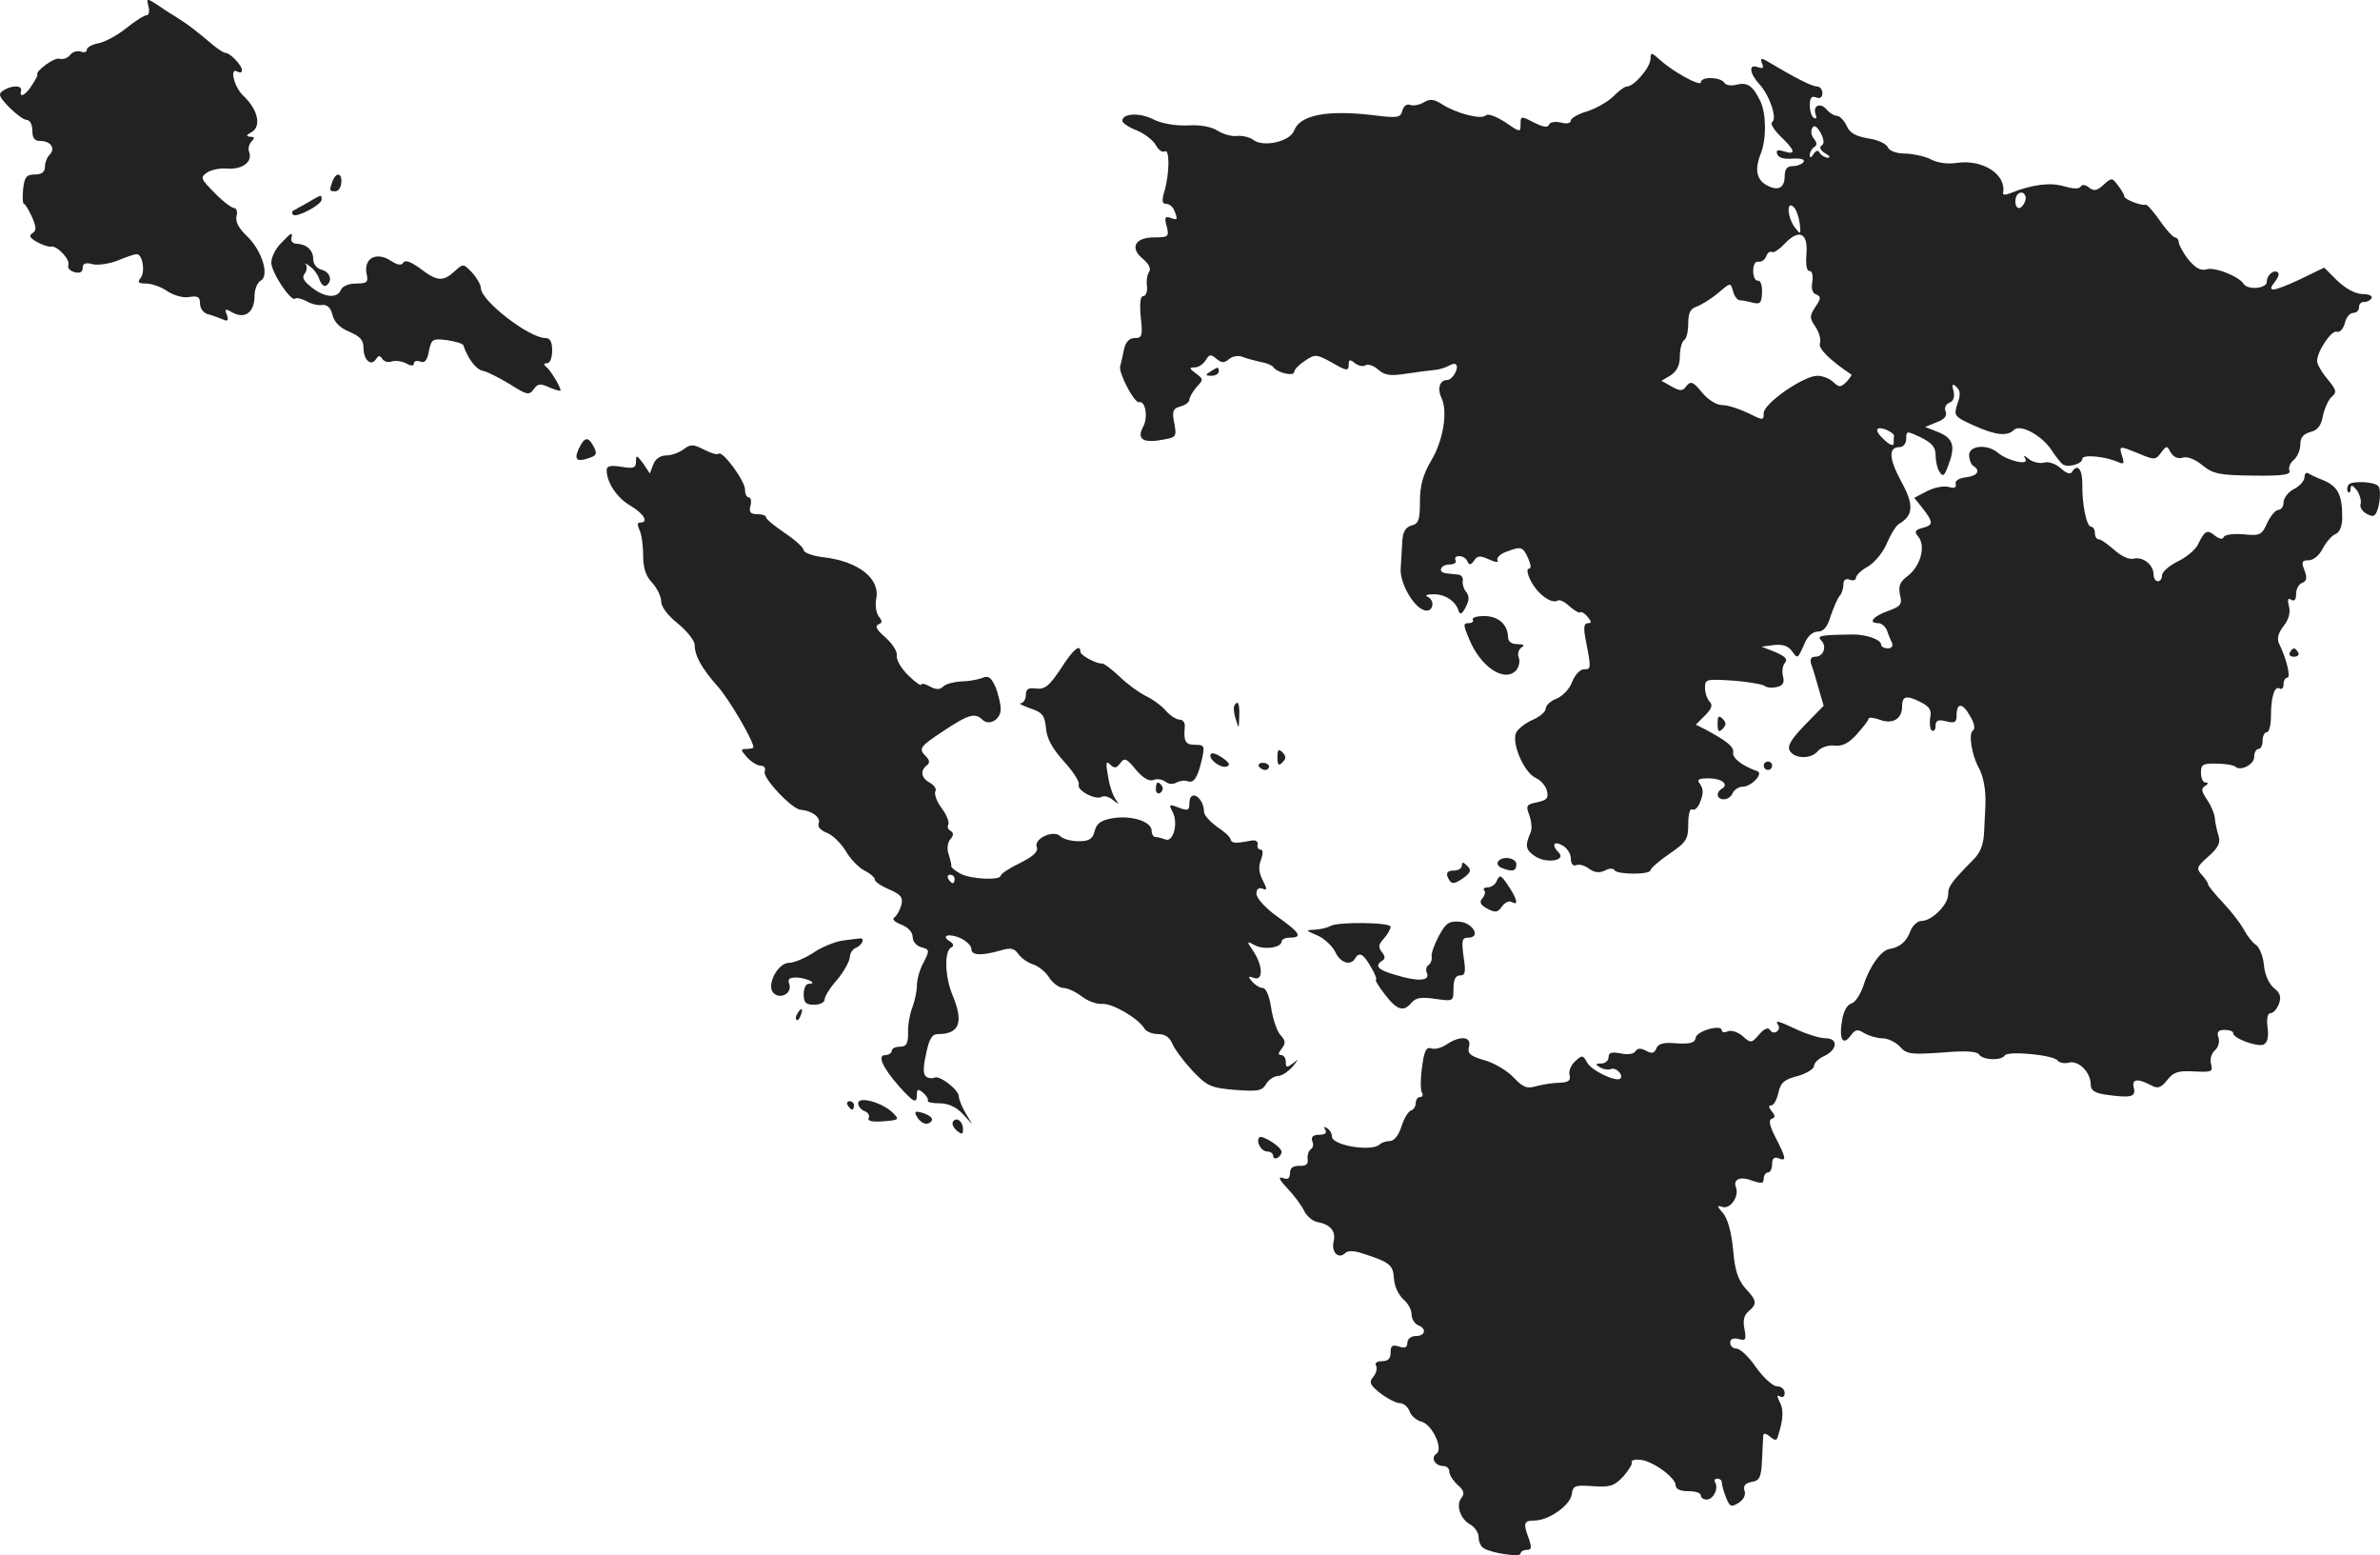 <?xml version="1.0" standalone="no"?>
<!DOCTYPE svg PUBLIC "-//W3C//DTD SVG 20010904//EN"
 "http://www.w3.org/TR/2001/REC-SVG-20010904/DTD/svg10.dtd">
<svg version="1.0" xmlns="http://www.w3.org/2000/svg"
 width="567.725pt" height="370.85pt" viewBox="0 0 567.725 370.85"
 preserveAspectRatio="xMidYMid meet">
<g transform="translate(-655.285,1178.617) scale(0.1,-0.1)"
fill="#222222" stroke="none">
<path d="M6907 11771 c3 -12 1 -21 -4 -21 -6 0 -28 -14 -49 -31 -21 -17 -51
-33 -66 -36 -16 -3 -28 -10 -28 -15 0 -6 -6 -8 -14 -5 -8 3 -20 0 -26 -8 -6
-8 -18 -11 -25 -9 -11 5 -59 -30 -53 -38 1 -2 -5 -13 -13 -25 -14 -23 -31 -32
-26 -14 4 14 -21 15 -43 1 -12 -8 -10 -14 15 -40 16 -16 35 -30 42 -30 7 0 13
-11 13 -25 0 -18 5 -25 19 -25 25 0 37 -18 22 -33 -6 -6 -11 -19 -11 -29 0
-12 -8 -18 -24 -18 -20 0 -25 -6 -28 -35 -2 -19 -1 -35 2 -35 3 0 11 -14 19
-31 11 -25 11 -33 1 -39 -9 -6 -6 -11 11 -21 13 -7 28 -12 33 -11 14 4 47 -31
42 -44 -3 -7 4 -14 15 -17 12 -3 19 0 19 10 0 11 7 14 24 9 13 -3 40 1 60 9
19 8 39 15 45 15 14 0 21 -43 9 -57 -8 -10 -5 -13 13 -13 13 0 37 -8 52 -19
16 -10 38 -16 52 -13 20 3 25 0 25 -16 0 -11 8 -22 18 -25 9 -2 25 -8 35 -12
13 -6 16 -4 11 10 -6 15 -4 16 15 5 29 -15 51 2 51 41 0 15 7 32 15 36 21 12
3 72 -34 107 -19 18 -27 34 -24 47 3 10 0 19 -6 19 -5 0 -27 16 -46 36 -33 33
-35 37 -19 48 9 7 32 12 50 10 35 -2 60 16 51 40 -3 7 0 19 6 25 8 8 7 11 -3
11 -11 1 -10 4 3 11 24 14 15 54 -19 86 -23 21 -35 71 -14 58 6 -3 10 -2 10 4
0 11 -28 41 -39 41 -4 0 -17 8 -29 18 -43 36 -58 48 -85 65 -15 9 -38 24 -51
33 -23 15 -24 14 -19 -5z"/>
<path d="M10490 11646 c0 -20 -39 -66 -56 -66 -6 0 -20 -11 -33 -24 -12 -12
-40 -28 -61 -35 -22 -6 -40 -17 -40 -22 0 -7 -10 -9 -24 -5 -14 3 -26 1 -28
-5 -3 -8 -14 -6 -36 5 -31 16 -32 16 -32 -4 0 -20 -1 -20 -37 5 -22 14 -41 21
-46 16 -11 -11 -71 5 -105 27 -19 12 -28 13 -43 4 -10 -6 -25 -9 -32 -6 -9 3
-16 -3 -19 -14 -5 -17 -11 -18 -74 -10 -106 12 -170 0 -184 -37 -10 -27 -75
-41 -98 -22 -8 6 -25 10 -38 9 -12 -2 -33 4 -46 12 -15 10 -42 15 -73 13 -30
-1 -63 5 -82 15 -32 16 -73 14 -73 -4 0 -5 16 -16 35 -23 19 -8 39 -24 45 -35
6 -11 15 -18 21 -15 12 8 12 -50 0 -93 -7 -24 -7 -32 4 -32 7 0 16 -7 19 -16
9 -22 8 -24 -10 -17 -12 4 -14 0 -8 -21 6 -24 4 -26 -30 -26 -46 0 -59 -25
-27 -51 14 -12 20 -23 15 -31 -5 -7 -7 -23 -5 -35 1 -13 -3 -23 -9 -23 -7 0
-9 -17 -6 -50 5 -45 3 -50 -14 -50 -13 0 -22 -9 -26 -27 -3 -16 -7 -33 -9 -40
-5 -15 34 -89 45 -86 15 4 22 -35 10 -58 -16 -29 -2 -40 43 -32 36 6 37 7 31
40 -6 29 -3 35 15 40 11 3 21 10 21 16 0 6 8 19 17 30 17 18 17 19 -2 33 -16
12 -16 14 -2 14 9 0 20 8 26 17 8 14 12 15 25 4 13 -11 19 -11 31 -1 8 7 23 9
32 5 10 -4 29 -9 43 -12 13 -2 27 -8 30 -12 9 -14 50 -23 50 -12 0 6 12 18 26
27 24 16 27 16 65 -5 34 -20 39 -20 39 -5 0 13 3 14 15 4 8 -6 19 -9 25 -5 6
4 20 -1 30 -10 16 -14 29 -16 67 -10 27 4 57 8 69 9 11 1 26 6 33 10 7 4 14 6
17 3 8 -8 -8 -37 -21 -37 -18 0 -24 -21 -14 -42 16 -31 5 -102 -24 -150 -20
-34 -27 -60 -27 -98 0 -43 -3 -53 -20 -57 -14 -4 -21 -15 -22 -37 -1 -17 -3
-47 -4 -66 -2 -38 36 -100 62 -100 17 0 19 26 2 33 -7 3 -1 6 13 6 28 1 54
-16 61 -39 4 -11 8 -9 17 8 9 17 9 27 1 37 -6 7 -9 19 -8 26 2 8 -4 15 -12 15
-8 1 -21 2 -27 3 -22 2 -14 21 8 21 11 0 17 5 14 10 -3 6 0 10 9 10 8 0 17 -6
19 -12 4 -10 8 -10 16 1 8 12 14 13 36 3 15 -7 24 -8 20 -2 -3 5 6 15 20 20
37 14 40 13 53 -15 7 -16 8 -25 2 -25 -6 0 -4 -13 5 -30 16 -31 49 -55 64 -46
4 3 17 -3 28 -14 12 -10 23 -17 26 -14 2 2 10 -2 17 -11 10 -12 10 -15 0 -15
-8 0 -10 -10 -6 -32 15 -77 15 -78 -3 -78 -9 0 -21 -13 -28 -30 -6 -17 -23
-34 -37 -40 -14 -5 -26 -16 -26 -24 0 -7 -14 -19 -30 -26 -17 -7 -35 -21 -40
-30 -13 -24 18 -96 46 -109 12 -5 24 -19 27 -31 4 -17 0 -22 -23 -27 -26 -5
-28 -8 -19 -31 5 -14 7 -33 3 -41 -14 -32 -12 -42 11 -57 27 -18 75 -10 56 9
-18 18 -12 29 9 17 11 -6 20 -20 20 -31 0 -13 5 -19 13 -16 7 3 21 -1 31 -9
13 -9 24 -10 37 -4 10 6 20 6 23 1 7 -11 86 -11 86 0 0 4 20 22 45 39 41 28
45 35 45 71 0 22 4 38 9 35 5 -3 12 2 17 12 11 25 11 36 1 50 -7 9 -2 12 21
12 32 0 50 -14 32 -25 -15 -9 -12 -25 5 -25 9 0 18 7 21 15 4 8 14 15 24 15
20 0 50 31 35 37 -35 12 -60 31 -58 44 3 14 -15 28 -65 55 l-24 12 22 22 c16
16 19 25 11 33 -6 6 -11 21 -11 33 0 21 3 21 68 17 37 -3 71 -9 75 -13 5 -4
18 -5 29 -2 14 3 18 11 14 25 -3 12 -1 26 5 33 7 8 0 15 -23 25 l-33 13 30 4
c20 2 33 -2 42 -14 14 -20 14 -20 31 19 7 16 19 27 31 27 14 0 23 11 31 38 7
20 16 41 21 47 5 5 9 17 9 27 0 11 5 15 15 12 8 -4 15 -1 15 4 0 6 13 19 30
28 16 10 36 35 44 55 9 21 21 41 29 46 34 20 36 45 5 101 -30 56 -31 82 -3 82
8 0 15 9 15 20 0 19 1 19 35 3 26 -13 35 -23 35 -42 0 -14 4 -33 10 -41 7 -11
11 -9 19 13 19 48 14 67 -21 82 l-33 13 27 11 c19 7 26 15 22 26 -4 8 0 17 9
21 9 3 13 13 10 27 -5 17 -3 20 7 10 9 -8 10 -19 2 -40 -9 -28 -8 -30 38 -51
53 -24 81 -27 97 -11 15 15 68 -14 90 -49 10 -15 22 -30 26 -33 13 -9 47 1 47
13 0 11 53 6 84 -7 15 -7 17 -5 11 13 -8 26 -8 26 41 6 36 -15 39 -15 52 3 13
17 14 17 23 0 7 -11 17 -16 29 -12 11 3 29 -4 46 -18 26 -21 40 -24 121 -25
71 -1 91 2 87 12 -3 7 2 19 11 26 8 7 15 23 15 36 0 17 7 25 24 30 17 4 26 15
30 39 4 18 13 38 21 45 13 11 11 16 -10 42 -14 16 -25 36 -25 43 0 24 35 75
47 70 7 -2 15 6 19 20 3 14 12 25 20 25 8 0 14 6 14 14 0 8 6 13 13 12 6 0 14
4 17 9 3 6 -7 10 -23 10 -17 1 -39 13 -59 32 l-31 31 -60 -29 c-63 -29 -79
-31 -57 -4 7 9 10 18 7 21 -9 9 -27 -5 -27 -22 0 -16 -45 -20 -55 -5 -11 18
-69 41 -88 35 -14 -4 -26 2 -43 22 -13 16 -23 35 -24 42 0 6 -4 12 -9 12 -4 0
-21 18 -36 40 -15 21 -30 39 -34 38 -11 -3 -51 13 -51 20 0 4 -7 16 -15 26
-14 19 -15 19 -35 1 -15 -14 -23 -15 -34 -6 -9 7 -17 8 -20 2 -4 -6 -19 -5
-40 1 -33 10 -77 4 -129 -17 -10 -4 -17 -4 -16 1 8 44 -47 80 -109 72 -23 -4
-48 0 -63 8 -13 7 -40 13 -60 14 -23 0 -39 6 -43 15 -3 8 -24 18 -46 21 -30 5
-45 13 -52 30 -6 13 -17 24 -23 24 -7 0 -18 7 -25 15 -15 18 -34 9 -26 -12 3
-8 1 -11 -4 -8 -6 3 -10 17 -10 30 0 18 4 23 15 19 9 -4 15 0 15 10 0 9 -6 16
-13 16 -12 0 -51 20 -115 58 -18 11 -21 10 -16 -3 5 -11 2 -13 -10 -9 -23 9
-20 -15 4 -41 24 -26 43 -82 30 -90 -5 -3 4 -18 20 -34 35 -33 38 -45 9 -36
-16 5 -20 3 -17 -6 3 -9 17 -13 37 -11 20 1 30 -2 26 -8 -3 -5 -15 -10 -26
-10 -13 0 -19 -7 -19 -24 0 -30 -18 -37 -47 -19 -21 14 -24 38 -10 73 14 35
13 96 -1 125 -18 37 -31 46 -58 39 -12 -3 -25 -1 -28 5 -9 14 -56 15 -56 1 0
-11 -65 24 -97 53 -21 19 -23 19 -23 3z m408 -207 c-6 -4 -3 -11 8 -18 11 -6
14 -11 7 -11 -6 0 -15 5 -19 11 -4 8 -9 7 -15 -2 -6 -10 -9 -10 -9 -2 0 6 5
15 10 18 8 5 7 11 0 20 -7 8 -8 19 -4 26 4 8 11 4 20 -12 8 -16 9 -26 2 -30z
m485 -134 c-3 -8 -9 -15 -14 -15 -10 0 -12 24 -3 33 11 11 24 -3 17 -18z
m-537 -52 c3 -27 2 -27 -12 -9 -18 25 -20 66 -2 48 6 -6 12 -24 14 -39z m16
-72 c-2 -25 0 -41 7 -41 7 0 9 -11 7 -26 -3 -16 0 -27 9 -30 12 -5 12 -10 -2
-30 -14 -22 -14 -26 1 -48 9 -14 13 -31 10 -39 -4 -12 24 -40 75 -74 2 -1 -4
-9 -12 -18 -14 -13 -17 -13 -31 0 -8 8 -25 15 -38 15 -33 0 -128 -66 -128 -89
0 -18 -1 -18 -37 0 -21 10 -48 19 -61 19 -14 0 -34 12 -49 30 -21 26 -27 28
-37 16 -9 -13 -15 -13 -35 -2 l-25 14 22 13 c15 10 22 24 22 46 0 17 5 35 10
38 6 3 10 21 10 40 0 25 5 35 20 40 11 4 34 18 51 32 30 26 30 26 36 4 3 -11
10 -21 17 -21 6 0 20 -3 31 -6 17 -4 20 0 21 25 1 17 -4 29 -10 28 -6 -1 -11
9 -11 23 0 15 5 24 13 22 7 -1 15 5 18 13 3 8 9 13 14 10 4 -2 17 6 29 19 35
37 57 28 53 -23z m209 -434 c-1 -4 -1 -12 -1 -19 0 -6 -9 -3 -20 7 -26 23 -26
36 1 27 11 -5 20 -11 20 -15z"/>
<path d="M7346 11354 c-8 -22 -8 -24 7 -24 7 0 13 9 14 20 2 24 -12 27 -21 4z"/>
<path d="M7285 11302 c-16 -9 -32 -18 -34 -19 -2 -2 -2 -6 1 -9 8 -8 68 24 68
36 0 13 1 13 -35 -8z"/>
<path d="M7223 11206 c-13 -13 -23 -34 -23 -46 0 -24 48 -95 57 -86 3 3 15 0
27 -6 11 -7 29 -11 38 -9 11 1 20 -7 24 -24 4 -17 18 -31 40 -40 26 -11 34
-20 34 -39 0 -28 18 -45 30 -26 6 9 9 9 15 0 4 -6 14 -9 22 -6 8 3 23 1 34 -4
12 -7 19 -7 19 -1 0 6 7 8 15 5 11 -5 17 3 21 25 6 29 9 30 43 26 20 -3 37 -8
39 -12 11 -33 31 -58 46 -61 11 -2 40 -17 65 -32 41 -26 46 -27 57 -12 10 14
16 14 38 4 14 -6 26 -9 26 -7 0 9 -25 50 -35 57 -6 5 -5 8 3 8 7 0 12 13 12
30 0 21 -5 30 -16 30 -39 0 -154 89 -154 119 0 8 -10 25 -21 37 -21 22 -21 22
-42 3 -27 -25 -42 -24 -82 7 -22 16 -36 21 -40 14 -5 -8 -14 -6 -31 5 -33 21
-63 6 -57 -30 5 -22 2 -25 -25 -25 -17 0 -32 -6 -36 -15 -8 -21 -39 -19 -70 6
-19 15 -24 24 -16 33 5 7 6 17 2 22 -4 4 1 2 10 -5 10 -7 20 -21 23 -32 4 -11
11 -17 16 -14 16 11 10 32 -11 38 -12 3 -20 14 -20 25 0 22 -16 36 -40 37 -8
0 -14 6 -12 13 3 16 1 15 -25 -12z"/>
<path d="M9440 10900 c-13 -8 -12 -10 3 -10 9 0 17 5 17 10 0 12 -1 12 -20 0z"/>
<path d="M7933 10715 c-12 -27 -3 -32 31 -19 12 5 13 10 5 25 -13 25 -22 24
-36 -6z"/>
<path d="M8184 10715 c-11 -8 -29 -15 -42 -15 -14 0 -26 -8 -31 -22 l-8 -21
-16 24 c-15 20 -17 21 -17 5 0 -16 -6 -18 -35 -13 -26 4 -35 2 -35 -8 0 -29
24 -66 57 -85 32 -19 44 -40 23 -40 -7 0 -7 -6 -2 -17 5 -10 9 -37 9 -61 0
-30 6 -49 21 -65 12 -13 22 -33 22 -45 0 -13 16 -34 40 -53 22 -18 40 -41 40
-51 0 -26 17 -56 55 -99 27 -30 85 -129 85 -145 0 -2 -7 -4 -17 -4 -14 0 -14
-2 2 -20 10 -11 25 -20 33 -20 8 0 12 -6 9 -14 -6 -14 65 -90 86 -91 26 -2 48
-18 43 -32 -4 -8 4 -17 19 -23 14 -5 34 -25 45 -43 11 -19 31 -40 45 -47 14
-7 25 -17 25 -22 0 -5 15 -15 34 -23 28 -12 33 -19 29 -37 -4 -13 -11 -26 -17
-30 -6 -4 1 -11 17 -17 16 -6 27 -18 27 -30 0 -10 9 -21 21 -24 19 -5 20 -7 5
-36 -9 -16 -16 -41 -16 -55 0 -14 -5 -37 -11 -53 -6 -15 -11 -43 -10 -60 0
-26 -4 -33 -19 -33 -11 0 -20 -4 -20 -10 0 -5 -7 -10 -15 -10 -20 0 -8 -28 32
-74 36 -40 43 -43 43 -20 0 13 3 14 15 4 8 -7 13 -15 11 -19 -2 -3 10 -6 27
-6 21 0 40 -8 56 -25 l23 -25 -16 27 c-9 15 -16 33 -16 40 -1 16 -47 51 -58
44 -4 -2 -13 -2 -19 2 -8 5 -9 20 -1 55 7 35 14 47 28 47 52 0 62 28 35 93
-18 43 -20 103 -4 113 8 4 7 9 -2 15 -23 14 -3 20 25 8 14 -7 26 -18 26 -26 0
-15 22 -17 68 -4 26 8 34 6 44 -8 7 -10 23 -21 36 -25 12 -4 30 -18 38 -32 9
-13 24 -24 34 -24 9 0 29 -9 43 -20 14 -11 36 -19 49 -18 24 2 86 -34 101 -59
4 -7 19 -13 33 -13 16 0 27 -8 33 -22 5 -13 26 -41 47 -64 36 -38 44 -42 102
-47 55 -4 65 -3 75 14 6 10 19 19 28 19 9 0 24 10 35 22 15 19 16 20 2 9 -16
-12 -18 -11 -18 3 0 9 -5 16 -11 16 -8 0 -7 5 1 15 10 13 10 19 -3 33 -8 9
-18 38 -22 65 -4 27 -12 47 -20 47 -7 0 -18 7 -25 15 -11 13 -10 14 4 9 22 -8
22 28 -1 63 -17 25 -17 26 3 15 22 -12 64 -6 64 9 0 5 9 9 20 9 31 0 24 12
-30 50 -28 20 -49 43 -50 54 0 12 5 16 14 13 12 -5 12 -2 1 20 -9 17 -11 33
-4 49 5 15 5 24 -1 24 -6 0 -9 6 -7 13 1 7 -6 11 -18 8 -37 -7 -44 -6 -47 4
-1 6 -16 19 -33 30 -16 12 -30 27 -30 35 -1 36 -35 56 -35 20 0 -17 -4 -18
-25 -10 -23 9 -25 8 -15 -10 14 -26 2 -73 -17 -66 -8 3 -19 6 -24 6 -5 0 -9 7
-9 15 0 22 -48 37 -92 30 -29 -5 -39 -12 -44 -31 -5 -19 -13 -24 -38 -24 -18
0 -37 5 -44 12 -16 16 -64 -6 -56 -26 4 -11 -8 -22 -40 -38 -25 -12 -46 -26
-46 -30 0 -12 -72 -9 -97 5 -12 7 -21 14 -21 17 1 3 -2 15 -6 28 -5 13 -3 29
4 37 8 9 8 15 0 20 -6 3 -8 10 -5 15 3 5 -4 23 -16 39 -12 16 -18 34 -15 40 4
5 -3 15 -14 21 -20 11 -23 29 -5 42 6 5 5 12 -3 20 -19 19 -16 23 43 62 57 38
74 43 91 26 16 -16 44 0 44 25 0 12 -6 36 -12 52 -11 24 -17 29 -33 22 -11 -4
-34 -8 -50 -8 -17 -1 -36 -6 -42 -12 -8 -8 -17 -8 -32 0 -12 7 -21 8 -21 4 0
-3 -14 6 -30 22 -17 16 -29 37 -28 47 2 10 -10 29 -27 44 -20 17 -26 27 -17
31 10 4 10 8 1 19 -6 8 -9 26 -6 42 10 48 -42 89 -124 99 -27 3 -49 11 -49 17
0 6 -21 25 -45 41 -25 17 -45 33 -45 38 0 4 -10 7 -21 7 -16 0 -20 5 -16 20 3
11 1 20 -4 20 -5 0 -9 8 -9 19 0 20 -54 94 -63 85 -3 -3 -18 1 -35 10 -25 13
-32 13 -48 1z m646 -1025 c0 -5 -2 -10 -4 -10 -3 0 -8 5 -11 10 -3 6 -1 10 4
10 6 0 11 -4 11 -10z"/>
<path d="M11250 10701 c0 -11 5 -23 10 -26 18 -11 10 -24 -17 -27 -17 -2 -27
-8 -25 -16 2 -9 -4 -11 -17 -7 -11 3 -34 -1 -51 -10 l-31 -16 21 -26 c25 -33
25 -39 -2 -46 -18 -5 -19 -9 -9 -21 18 -22 5 -70 -25 -93 -19 -14 -23 -24 -19
-45 6 -23 2 -28 -29 -39 -36 -13 -48 -29 -22 -29 7 0 16 -8 20 -17 3 -10 9
-24 12 -30 3 -8 -1 -13 -10 -13 -9 0 -16 4 -16 9 0 12 -37 25 -70 24 -74 -1
-84 -3 -73 -14 15 -15 5 -39 -14 -39 -10 0 -13 -6 -10 -17 4 -10 12 -37 18
-59 l12 -41 -45 -46 c-33 -34 -42 -50 -36 -61 11 -20 52 -21 68 0 8 8 25 14
39 12 19 -2 34 6 53 27 15 17 28 33 28 37 0 4 12 3 26 -2 30 -12 54 1 54 30 0
26 9 29 42 13 24 -12 29 -20 25 -39 -2 -14 0 -27 4 -30 5 -3 9 2 9 11 0 13 6
16 25 11 20 -5 25 -3 25 13 0 32 14 32 32 0 11 -18 13 -31 7 -35 -11 -7 -3
-58 14 -89 11 -19 17 -54 16 -85 0 -8 -2 -36 -3 -62 -1 -35 -8 -54 -26 -72
-52 -53 -60 -63 -60 -83 0 -24 -39 -63 -63 -63 -10 0 -22 -11 -27 -24 -9 -25
-25 -39 -50 -43 -20 -3 -48 -42 -62 -87 -7 -21 -20 -41 -29 -43 -10 -3 -19
-19 -22 -40 -8 -45 2 -62 20 -37 11 15 17 17 33 6 11 -6 30 -12 43 -12 13 0
32 -9 42 -20 16 -18 26 -19 100 -14 57 5 84 3 89 -5 9 -13 52 -15 61 -2 7 12
118 1 126 -12 4 -5 16 -8 27 -5 23 6 52 -23 52 -52 0 -14 9 -20 33 -24 63 -9
75 -6 70 15 -6 22 8 24 39 8 18 -10 25 -8 41 12 15 19 26 22 64 20 42 -2 45
-1 40 18 -3 11 1 25 9 32 8 7 12 20 9 30 -5 14 -1 19 14 19 12 0 21 -3 21 -8
0 -12 56 -33 72 -27 9 4 13 16 10 40 -3 22 0 35 7 35 7 0 15 10 20 22 6 17 3
26 -12 38 -12 10 -22 32 -24 56 -2 21 -11 42 -19 47 -7 4 -20 20 -28 35 -8 15
-30 44 -50 65 -20 21 -36 41 -36 44 0 4 -7 14 -15 23 -14 15 -12 19 16 44 24
21 29 33 24 49 -4 12 -8 31 -9 43 -1 11 -10 31 -19 44 -13 19 -14 26 -4 32 8
5 8 8 1 8 -6 0 -11 10 -11 23 0 20 4 23 38 22 21 0 41 -4 44 -7 12 -12 45 5
45 23 0 11 5 19 10 19 6 0 10 9 10 20 0 11 5 20 10 20 6 0 10 18 10 39 0 46 9
73 21 65 5 -3 9 2 9 10 0 9 4 16 9 16 9 0 -2 46 -20 82 -5 11 -2 24 11 41 12
15 17 32 13 47 -4 16 -3 21 5 16 8 -5 12 0 12 14 0 11 6 23 14 26 11 4 13 12
6 30 -8 20 -6 24 10 24 11 0 26 12 34 29 9 16 22 31 31 34 9 4 15 19 15 39 0
54 -10 73 -43 88 -18 7 -35 15 -39 18 -5 2 -8 -3 -8 -10 0 -8 -11 -21 -25 -28
-14 -7 -25 -22 -25 -32 0 -10 -6 -18 -13 -18 -6 0 -18 -14 -26 -31 -13 -29
-17 -31 -57 -27 -24 2 -45 -1 -47 -7 -2 -6 -11 -4 -21 4 -18 15 -24 12 -40
-21 -6 -13 -28 -31 -49 -41 -20 -10 -37 -25 -37 -33 0 -8 -4 -14 -10 -14 -5 0
-10 7 -10 16 0 23 -25 43 -47 38 -11 -3 -29 5 -46 20 -16 14 -32 26 -38 26 -5
0 -9 7 -9 15 0 8 -4 15 -9 15 -11 0 -22 54 -21 103 0 35 -12 49 -25 27 -4 -6
-14 -2 -26 9 -12 11 -29 17 -40 14 -10 -3 -27 1 -36 8 -12 10 -15 11 -9 1 10
-17 -42 -5 -65 14 -25 22 -69 18 -69 -5z"/>
<path d="M12155 10630 c-4 -6 -4 -14 -1 -17 3 -4 6 0 6 8 1 10 4 9 15 -4 7
-11 11 -25 9 -32 -3 -7 3 -18 14 -24 16 -9 21 -7 27 12 6 20 7 48 1 54 -10 11
-65 13 -71 3z"/>
<path d="M10066 10308 c3 -4 -2 -8 -10 -8 -13 0 -13 -4 1 -37 27 -67 84 -105
112 -76 7 8 10 21 7 30 -4 9 -1 20 6 25 9 5 6 8 -9 8 -15 0 -23 6 -23 18 -1
29 -23 49 -57 49 -18 0 -30 -4 -27 -9z"/>
<path d="M9083 10191 c-27 -40 -37 -49 -58 -47 -19 3 -25 -1 -25 -15 0 -11 -6
-19 -12 -20 -7 0 3 -5 22 -12 30 -10 35 -17 38 -48 2 -24 15 -48 43 -79 22
-24 38 -49 35 -55 -5 -14 41 -38 55 -29 6 3 18 0 27 -8 15 -11 15 -11 6 2 -6
8 -15 33 -18 55 -6 32 -5 38 5 28 10 -10 15 -9 24 3 10 14 15 12 37 -15 17
-20 32 -29 42 -25 9 4 22 1 29 -4 7 -6 18 -7 26 -2 8 4 20 6 27 3 15 -5 24 9
34 53 7 31 6 34 -16 34 -24 0 -28 8 -25 43 1 9 -4 17 -12 17 -8 0 -22 9 -33
21 -10 12 -32 28 -49 36 -16 8 -45 29 -63 47 -18 17 -36 30 -40 30 -12 -2 -52
19 -52 28 0 20 -18 5 -47 -41z"/>
<path d="M12015 10230 c-3 -5 1 -10 10 -10 9 0 13 5 10 10 -3 6 -8 10 -10 10
-2 0 -7 -4 -10 -10z"/>
<path d="M9497 10103 c-2 -5 -1 -19 4 -33 7 -23 7 -23 8 8 1 31 -3 40 -12 25z"/>
<path d="M10650 10060 c0 -19 3 -21 12 -12 9 9 9 15 0 24 -9 9 -12 7 -12 -12z"/>
<path d="M9600 9980 c0 -19 3 -21 12 -12 9 9 9 15 0 24 -9 9 -12 7 -12 -12z"/>
<path d="M9440 9984 c0 -12 26 -30 38 -26 10 3 8 8 -5 18 -19 14 -33 18 -33 8z"/>
<path d="M9556 9958 c3 -4 9 -8 15 -8 5 0 9 4 9 8 0 5 -7 9 -15 9 -8 0 -12 -4
-9 -9z"/>
<path d="M10760 9960 c0 -5 5 -10 10 -10 6 0 10 5 10 10 0 6 -4 10 -10 10 -5
0 -10 -4 -10 -10z"/>
<path d="M9310 9904 c0 -8 5 -12 10 -9 6 4 8 11 5 16 -9 14 -15 11 -15 -7z"/>
<path d="M10126 9731 c-3 -5 1 -12 10 -15 25 -10 34 -7 34 9 0 16 -35 21 -44
6z"/>
<path d="M10040 9722 c0 -7 -9 -12 -20 -12 -13 0 -18 -5 -14 -15 8 -19 15 -19
40 -1 15 12 17 17 7 27 -10 10 -13 10 -13 1z"/>
<path d="M10124 9687 c-3 -9 -13 -17 -22 -17 -8 0 -12 -3 -9 -7 4 -3 2 -12 -4
-19 -8 -9 -5 -16 12 -25 19 -10 25 -9 35 6 7 9 17 14 23 10 17 -10 13 7 -9 40
-16 24 -20 26 -26 12z"/>
<path d="M9727 9578 c-7 -4 -23 -8 -37 -9 -24 -1 -24 -1 6 -14 16 -7 35 -25
42 -39 12 -26 36 -34 47 -16 10 17 20 12 38 -20 10 -16 15 -30 12 -30 -3 0 6
-16 21 -35 29 -38 45 -43 64 -20 10 12 24 14 57 9 43 -6 43 -6 43 25 0 21 5
31 16 31 12 0 14 8 8 45 -5 38 -4 45 11 45 31 0 12 35 -20 38 -26 2 -33 -3
-50 -34 -11 -21 -19 -43 -17 -50 1 -7 -2 -15 -7 -19 -6 -3 -8 -12 -4 -20 7
-19 -24 -20 -78 -3 -39 11 -48 21 -29 33 8 5 7 11 -1 21 -9 11 -8 18 5 32 9
10 16 23 16 28 0 11 -127 12 -143 2z"/>
<path d="M8562 9543 c-18 -3 -49 -15 -69 -29 -20 -13 -46 -24 -58 -24 -27 0
-55 -54 -37 -72 16 -16 44 -1 38 20 -5 14 -1 17 19 17 25 -2 49 -15 27 -15 -7
0 -12 -11 -12 -25 0 -20 5 -25 25 -25 14 0 25 6 25 13 0 7 13 28 30 47 16 19
29 43 30 53 0 10 7 20 15 23 15 6 22 25 8 22 -5 0 -23 -3 -41 -5z"/>
<path d="M8455 9369 c-4 -6 -5 -12 -2 -15 2 -3 7 2 10 11 7 17 1 20 -8 4z"/>
<path d="M10795 9341 c3 -5 1 -12 -4 -15 -5 -4 -13 -2 -16 4 -4 7 -14 3 -26
-11 -18 -21 -20 -21 -39 -4 -10 9 -26 15 -35 12 -8 -4 -15 -3 -15 2 0 15 -59
-1 -62 -17 -2 -13 -13 -16 -46 -14 -31 3 -44 -1 -48 -12 -5 -12 -11 -13 -24
-6 -13 7 -21 7 -26 -1 -3 -6 -19 -9 -35 -5 -22 4 -29 2 -29 -9 0 -8 -8 -15
-17 -15 -15 0 -15 -2 -4 -9 8 -5 20 -7 27 -4 12 4 30 -14 22 -23 -10 -9 -69
19 -79 38 -10 18 -12 19 -29 3 -10 -9 -16 -24 -13 -33 3 -13 -3 -17 -24 -18
-15 0 -40 -4 -55 -8 -23 -7 -32 -3 -55 21 -15 16 -47 35 -70 41 -34 10 -40 16
-36 32 7 25 -22 27 -54 5 -12 -8 -28 -12 -36 -9 -12 4 -17 -6 -22 -45 -4 -27
-4 -55 0 -61 3 -5 1 -10 -4 -10 -6 0 -11 -6 -11 -14 0 -8 -5 -16 -11 -18 -7
-2 -17 -19 -23 -38 -7 -22 -18 -35 -28 -35 -9 0 -20 -4 -24 -8 -18 -18 -114
-3 -114 19 0 7 -5 16 -12 20 -7 4 -8 3 -4 -4 5 -8 -1 -12 -14 -12 -15 0 -20
-5 -17 -15 4 -8 2 -17 -4 -20 -5 -4 -8 -14 -7 -23 2 -12 -4 -17 -19 -16 -16 0
-23 -5 -23 -17 0 -13 -5 -17 -17 -12 -12 4 -9 -4 11 -25 16 -17 34 -41 40 -54
6 -12 20 -24 31 -26 32 -6 45 -22 39 -47 -6 -25 12 -43 28 -27 6 6 20 6 41 -1
65 -21 73 -27 75 -60 1 -18 11 -39 22 -49 11 -9 20 -25 20 -36 0 -11 7 -22 15
-26 22 -8 18 -26 -5 -26 -11 0 -20 -7 -20 -16 0 -11 -6 -14 -20 -9 -16 5 -20
2 -20 -14 0 -15 -6 -21 -21 -21 -11 0 -17 -4 -14 -10 4 -6 1 -18 -6 -27 -11
-13 -9 -19 16 -39 17 -13 38 -24 47 -24 9 0 19 -9 23 -19 3 -10 16 -22 28 -25
26 -6 54 -66 36 -77 -14 -9 -3 -29 17 -29 8 0 14 -6 14 -13 0 -8 9 -22 20 -32
15 -13 17 -21 9 -31 -14 -17 -3 -51 22 -64 10 -6 19 -19 19 -30 0 -10 5 -22
12 -26 19 -12 88 -22 88 -13 0 5 7 9 15 9 11 0 12 5 5 26 -14 37 -13 44 13 44
34 0 85 36 89 62 3 21 7 23 50 20 41 -3 51 0 73 23 13 15 23 31 20 34 -2 4 6
7 18 6 28 0 87 -42 87 -61 0 -9 11 -14 30 -14 17 0 30 -4 30 -10 0 -5 6 -10
14 -10 16 0 29 27 20 41 -3 5 0 9 5 9 6 0 11 -4 11 -9 0 -5 4 -21 10 -36 9
-22 12 -24 30 -13 12 8 18 19 14 30 -3 11 2 17 17 20 19 3 23 10 25 53 1 28 3
54 3 59 1 5 8 3 16 -4 12 -10 16 -10 19 1 13 41 14 64 4 82 -7 14 -7 17 1 13
6 -4 11 0 11 8 0 9 -8 16 -18 16 -10 0 -32 20 -50 45 -17 25 -38 45 -47 45 -8
0 -15 6 -15 14 0 9 7 12 20 9 17 -5 19 -2 14 24 -4 20 -1 33 10 42 21 18 20
25 -8 55 -17 20 -25 42 -29 92 -4 42 -13 74 -24 87 -15 17 -15 19 -2 15 18 -7
41 24 33 46 -8 20 10 28 40 16 21 -7 26 -6 26 5 0 8 5 15 10 15 6 0 10 9 10
20 0 13 5 18 15 14 20 -8 19 -1 -6 48 -15 29 -18 43 -10 46 9 3 9 7 0 18 -7 9
-8 14 -1 14 6 0 13 13 17 30 5 24 14 32 46 40 21 6 39 17 39 24 0 7 11 18 25
24 31 15 33 42 3 42 -13 0 -43 9 -67 20 -49 23 -55 24 -46 11z"/>
<path d="M8600 9155 c0 -7 7 -16 16 -19 8 -3 12 -11 9 -16 -4 -7 8 -10 34 -8
39 3 40 4 23 21 -25 24 -82 40 -82 22z"/>
<path d="M8575 9150 c3 -5 8 -10 11 -10 2 0 4 5 4 10 0 6 -5 10 -11 10 -5 0
-7 -4 -4 -10z"/>
<path d="M8742 9120 c7 -10 17 -16 25 -13 17 7 9 19 -16 26 -17 4 -18 2 -9
-13z"/>
<path d="M8826 9111 c-3 -5 1 -14 9 -21 12 -10 15 -10 15 3 0 19 -16 31 -24
18z"/>
<path d="M9557 9074 c-9 -10 4 -34 19 -34 8 0 14 -5 14 -11 0 -5 5 -7 10 -4 6
3 10 10 10 14 0 12 -46 41 -53 35z"/>
</g>
</svg>
